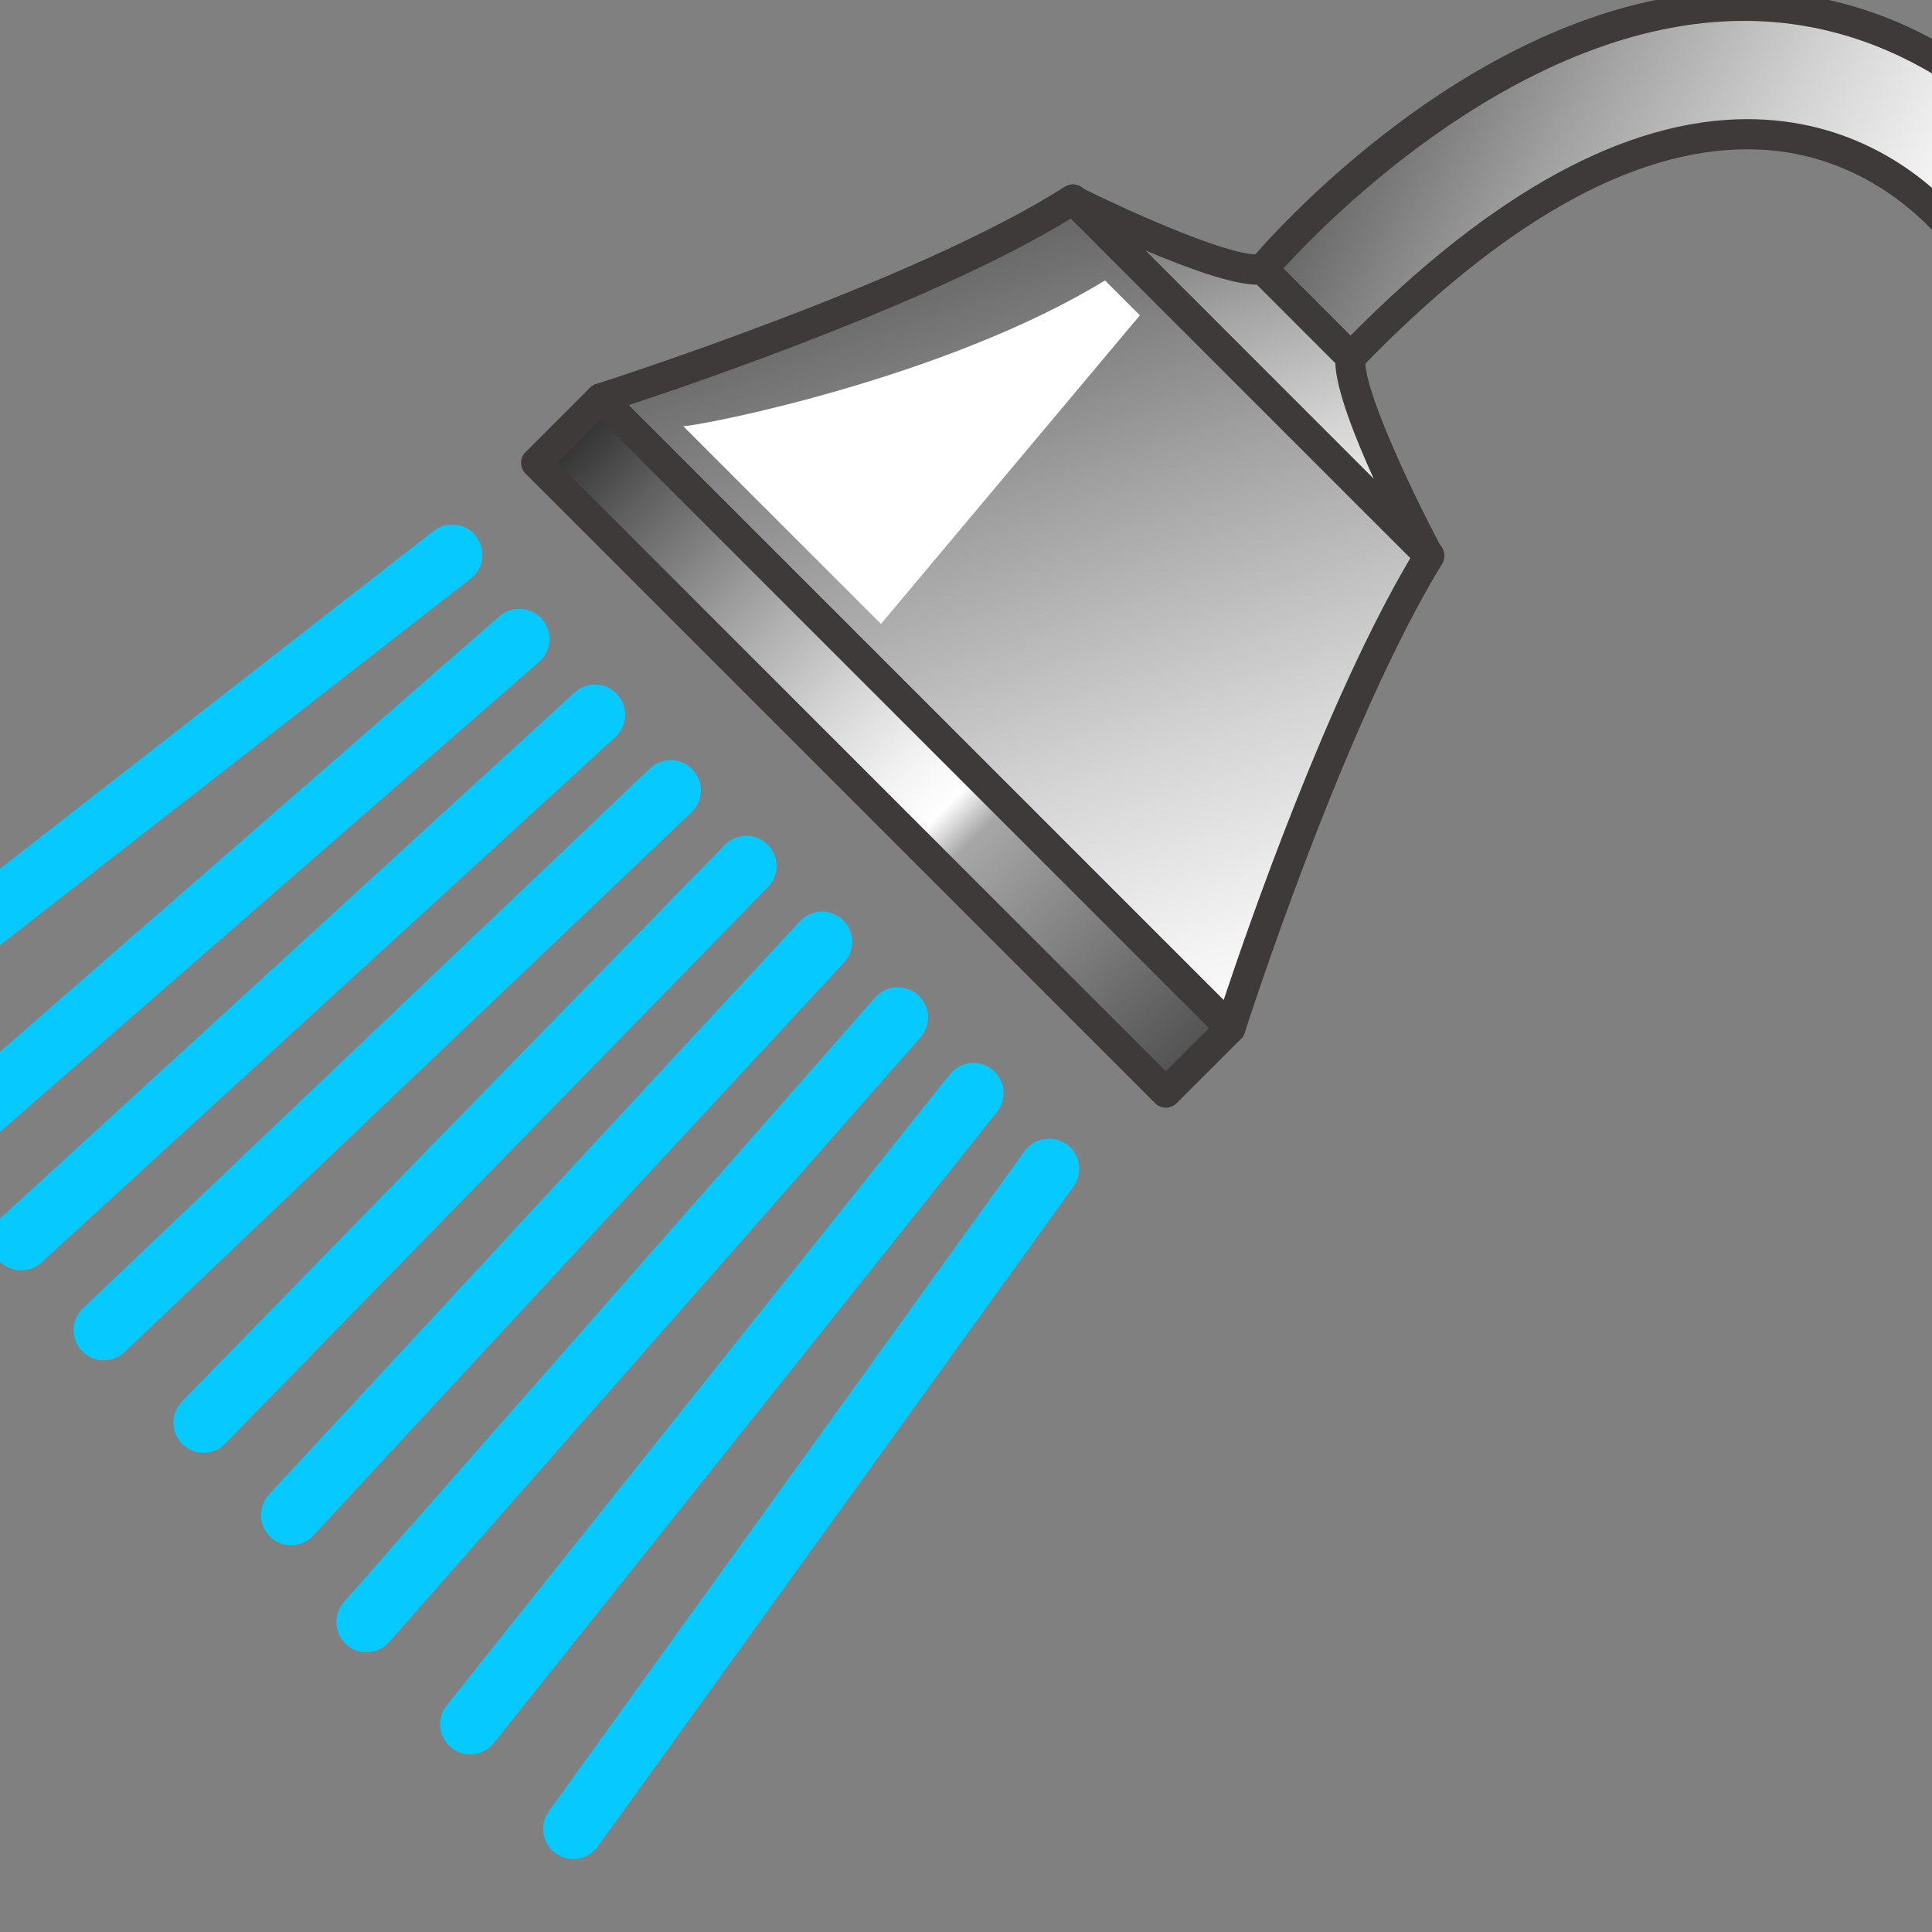 <?xml version="1.0" encoding="utf-8"?>
<!-- Generator: Adobe Illustrator 15.0.0, SVG Export Plug-In . SVG Version: 6.00 Build 0)  -->
<!DOCTYPE svg PUBLIC "-//W3C//DTD SVG 1.1//EN" "http://www.w3.org/Graphics/SVG/1.1/DTD/svg11.dtd">
<svg version="1.1" id="レイヤー_1" xmlns="http://www.w3.org/2000/svg" xmlns:xlink="http://www.w3.org/1999/xlink" x="0px"
	 y="0px" width="64px" height="64px" viewBox="0 0 64 64" style="enable-background:new 0 0 64 64;" xml:space="preserve">
<rect x="0" y="0" width="64" height="64" fill="#808080" stroke="none"/>
<g>
	<linearGradient id="SVGID_1_" gradientUnits="userSpaceOnUse" x1="37.809" y1="-1.81" x2="89.821" y2="25.348">
		<stop  offset="0" style="stop-color:#111111"/>
		<stop  offset="0.128" style="stop-color:#5B5B5B"/>
		<stop  offset="0.261" style="stop-color:#A1A1A1"/>
		<stop  offset="0.373" style="stop-color:#D4D4D4"/>
		<stop  offset="0.457" style="stop-color:#F3F3F3"/>
		<stop  offset="0.503" style="stop-color:#FFFFFF"/>
		<stop  offset="0.539" style="stop-color:#A7A7A7"/>
		<stop  offset="1" style="stop-color:#111111"/>
	</linearGradient>
	<path style="fill:url(#SVGID_1_);" d="M41.825,8.914c0,0,11.925-14.243,23.342-6.327V8.253
		c0,0-6.687-10.599-20.427,3.576L41.825,8.914z"/>
	<path style="fill:#3E3A39;" d="M44.74,12.329c-0.133,0-0.26-0.053-0.354-0.146l-2.915-2.916
		c-0.184-0.183-0.196-0.476-0.03-0.674c0.305-0.364,7.555-8.901,16.333-8.901
		c2.717,0,5.3,0.835,7.678,2.484c0.135,0.094,0.215,0.247,0.215,0.411V8.253
		c0,0.222-0.147,0.417-0.36,0.479c-0.211,0.062-0.443-0.024-0.562-0.212
		c-0.023-0.036-2.328-3.574-6.861-3.574c-3.833,0-8.134,2.433-12.784,7.23
		C45.006,12.274,44.886,12.338,44.74,12.329z M42.512,8.893l2.225,2.225
		c4.713-4.759,9.135-7.171,13.147-7.171c3.388,0,5.63,1.71,6.783,2.907V2.852
		c-2.146-1.434-4.465-2.16-6.893-2.16C50.432,0.692,43.964,7.3,42.512,8.893z"/>
</g>
<g>
	<g>
		
			<linearGradient id="SVGID_2_" gradientUnits="userSpaceOnUse" x1="7.498" y1="-0.851" x2="54.149" y2="23.507" gradientTransform="matrix(0.568 0.568 -0.605 0.605 32.938 -4.365)">
			<stop  offset="0" style="stop-color:#111111"/>
			<stop  offset="0.128" style="stop-color:#5B5B5B"/>
			<stop  offset="0.261" style="stop-color:#A1A1A1"/>
			<stop  offset="0.373" style="stop-color:#D4D4D4"/>
			<stop  offset="0.457" style="stop-color:#F3F3F3"/>
			<stop  offset="0.503" style="stop-color:#FFFFFF"/>
			<stop  offset="0.539" style="stop-color:#A7A7A7"/>
			<stop  offset="1" style="stop-color:#111111"/>
		</linearGradient>
		<path style="fill:url(#SVGID_2_);" d="M47.311,18.375L35.604,6.667c0,0,4.973,2.477,6.222,2.246
			c2.199,2.198,1.275,1.274,2.915,2.916C44.546,13.203,47.311,18.375,47.311,18.375z"/>
		<path style="fill:#3E3A39;" d="M47.311,18.875c-0.129,0-0.257-0.049-0.354-0.146L35.25,7.021
			c-0.173-0.173-0.195-0.447-0.053-0.646c0.143-0.199,0.408-0.265,0.629-0.156
			c1.234,0.615,4.683,2.209,5.812,2.209c0.158-0.03,0.425,0.014,0.541,0.131
			l2.915,2.916c0.111,0.111,0.163,0.268,0.142,0.423
			c-0.116,0.821,1.35,4.041,2.459,6.133c0.085,0.089,0.136,0.21,0.136,0.343
			c0,0.276-0.224,0.5-0.5,0.5C47.324,18.875,47.319,18.874,47.311,18.875z M37.934,8.291
			l7.578,7.579c-0.635-1.393-1.246-2.95-1.278-3.84l-2.6-2.601
			C40.816,9.427,39.282,8.863,37.934,8.291z"/>
	</g>
	<g>
		
			<linearGradient id="SVGID_3_" gradientUnits="userSpaceOnUse" x1="-3.051" y1="4.928" x2="83.752" y2="50.25" gradientTransform="matrix(0.568 0.568 -0.605 0.605 32.938 -4.365)">
			<stop  offset="0" style="stop-color:#111111"/>
			<stop  offset="0.128" style="stop-color:#5B5B5B"/>
			<stop  offset="0.261" style="stop-color:#A1A1A1"/>
			<stop  offset="0.373" style="stop-color:#D4D4D4"/>
			<stop  offset="0.457" style="stop-color:#F3F3F3"/>
			<stop  offset="0.503" style="stop-color:#FFFFFF"/>
			<stop  offset="0.539" style="stop-color:#A7A7A7"/>
			<stop  offset="1" style="stop-color:#111111"/>
		</linearGradient>
		<path style="fill:url(#SVGID_3_);" d="M40.757,34.06L19.896,13.198
			c0,0,10.602-3.364,15.646-6.593c3.917,3.917,8.883,8.884,11.807,11.807
			C44.012,23.852,40.757,34.06,40.757,34.06z"/>
		<path style="fill:#3E3A39;" d="M40.757,34.56c-0.131,0-0.259-0.052-0.354-0.146
			L19.542,13.552c-0.124-0.124-0.174-0.302-0.132-0.472
			c0.042-0.17,0.168-0.306,0.334-0.358c0.105-0.034,10.598-3.382,15.528-6.537
			c0.198-0.127,0.457-0.099,0.623,0.067L47.702,18.059
			c0.163,0.164,0.193,0.418,0.072,0.615c-3.267,5.326-6.509,15.437-6.541,15.538
			c-0.053,0.166-0.189,0.292-0.358,0.334
			C40.836,34.555,40.796,34.56,40.757,34.56z M20.826,13.421l19.709,19.709
			c0.812-2.444,3.425-9.988,6.184-14.641L35.47,7.241
			C31.092,9.924,23.319,12.597,20.826,13.421z"/>
	</g>
	<g>
		
			<linearGradient id="SVGID_4_" gradientUnits="userSpaceOnUse" x1="1.49" y1="27.072" x2="50.099" y2="27.072" gradientTransform="matrix(0.568 0.568 -0.605 0.605 32.938 -4.365)">
			<stop  offset="0" style="stop-color:#111111"/>
			<stop  offset="0.128" style="stop-color:#5B5B5B"/>
			<stop  offset="0.261" style="stop-color:#A1A1A1"/>
			<stop  offset="0.373" style="stop-color:#D4D4D4"/>
			<stop  offset="0.457" style="stop-color:#F3F3F3"/>
			<stop  offset="0.503" style="stop-color:#FFFFFF"/>
			<stop  offset="0.539" style="stop-color:#A7A7A7"/>
			<stop  offset="1" style="stop-color:#111111"/>
		</linearGradient>
		<polygon style="fill:url(#SVGID_4_);" points="38.621,36.194 17.76,15.333 19.896,13.198 
			40.757,34.06 		"/>
		<path style="fill:#3E3A39;" d="M38.621,36.694c-0.128,0-0.256-0.049-0.354-0.146
			L17.407,15.687c-0.195-0.195-0.195-0.512,0-0.707l2.135-2.135
			c0.195-0.195,0.512-0.195,0.707,0l20.861,20.861
			c0.094,0.094,0.146,0.221,0.146,0.354s-0.053,0.26-0.146,0.354l-2.136,2.135
			C38.877,36.646,38.749,36.694,38.621,36.694z M18.467,15.333l20.154,20.154
			l1.429-1.428L19.896,13.905L18.467,15.333z"/>
	</g>
	<path style="fill:#FFFFFF;" d="M36.604,9.29c-5.25,3.214-13.262,4.795-13.97,4.829
		l6.549,6.549l8.577-10.222C37.761,10.446,37.289,9.974,36.604,9.29z"/>
</g>
<g>
	<path style="fill:#06CAFF;" d="M15.58,58.116c-0.219,0-0.438-0.071-0.623-0.218
		c-0.432-0.345-0.502-0.974-0.158-1.405l16.667-20.906
		c0.344-0.433,0.973-0.503,1.405-0.159c0.432,0.345,0.503,0.974,0.158,1.405
		l-16.667,20.906C16.165,57.987,15.874,58.116,15.58,58.116z"/>
	<path style="fill:#06CAFF;" d="M12.144,54.732c-0.234,0-0.47-0.082-0.66-0.249
		c-0.415-0.364-0.456-0.996-0.091-1.411l17.596-20.029
		c0.364-0.414,0.996-0.455,1.412-0.091c0.415,0.365,0.456,0.997,0.091,1.412
		L12.896,54.393C12.698,54.617,12.421,54.732,12.144,54.732z"/>
	<path style="fill:#06CAFF;" d="M9.646,51.187c-0.243,0-0.486-0.088-0.679-0.267
		c-0.405-0.375-0.429-1.008-0.054-1.413l17.586-18.99
		c0.375-0.404,1.007-0.43,1.414-0.054c0.405,0.375,0.429,1.008,0.054,1.414
		L10.38,50.866C10.183,51.079,9.915,51.187,9.646,51.187z"/>
	<path style="fill:#06CAFF;" d="M6.745,48.125c-0.252,0-0.504-0.095-0.698-0.284
		c-0.396-0.386-0.403-1.019-0.018-1.414l17.98-18.437
		c0.385-0.395,1.019-0.404,1.414-0.018c0.396,0.386,0.403,1.019,0.018,1.414
		L7.461,47.823C7.265,48.024,7.005,48.125,6.745,48.125z"/>
	<path style="fill:#06CAFF;" d="M3.441,45.062c-0.264,0-0.528-0.104-0.724-0.311
		c-0.381-0.399-0.365-1.033,0.035-1.414l18.777-17.88
		c0.4-0.381,1.033-0.366,1.414,0.035c0.381,0.4,0.365,1.033-0.035,1.414
		L4.131,44.787C3.938,44.971,3.689,45.062,3.441,45.062z"/>
	<path style="fill:#06CAFF;" d="M0.702,42.081c-0.271,0-0.541-0.109-0.738-0.324
		c-0.373-0.408-0.345-1.04,0.062-1.413L19.036,22.938
		c0.407-0.374,1.039-0.345,1.413,0.062c0.373,0.407,0.345,1.04-0.062,1.413
		l-19.009,17.406C1.185,41.994,0.943,42.081,0.702,42.081z"/>
	<path style="fill:#06CAFF;" d="M-2.924,39.717c-0.279,0-0.557-0.116-0.754-0.343
		c-0.363-0.416-0.319-1.048,0.097-1.411l20.128-17.549
		c0.417-0.362,1.049-0.318,1.411,0.097c0.363,0.417,0.319,1.048-0.097,1.411
		l-20.128,17.549C-2.457,39.636-2.691,39.717-2.924,39.717z"/>
	<path style="fill:#06CAFF;" d="M18.992,61.582c-0.203,0-0.407-0.062-0.583-0.188
		c-0.448-0.323-0.55-0.948-0.227-1.396l15.758-21.865
		c0.323-0.446,0.949-0.548,1.396-0.227c0.448,0.323,0.549,0.948,0.227,1.396
		L19.804,61.167C19.609,61.438,19.303,61.582,18.992,61.582z"/>
	<path style="fill:#06CAFF;" d="M-5.583,35.393c-0.297,0-0.592-0.133-0.79-0.386
		c-0.339-0.436-0.261-1.063,0.175-1.403l20.566-16.018
		c0.433-0.339,1.062-0.262,1.403,0.175c0.339,0.436,0.261,1.064-0.175,1.403
		l-20.566,16.018C-5.152,35.323-5.369,35.393-5.583,35.393z"/>
</g>
</svg>
